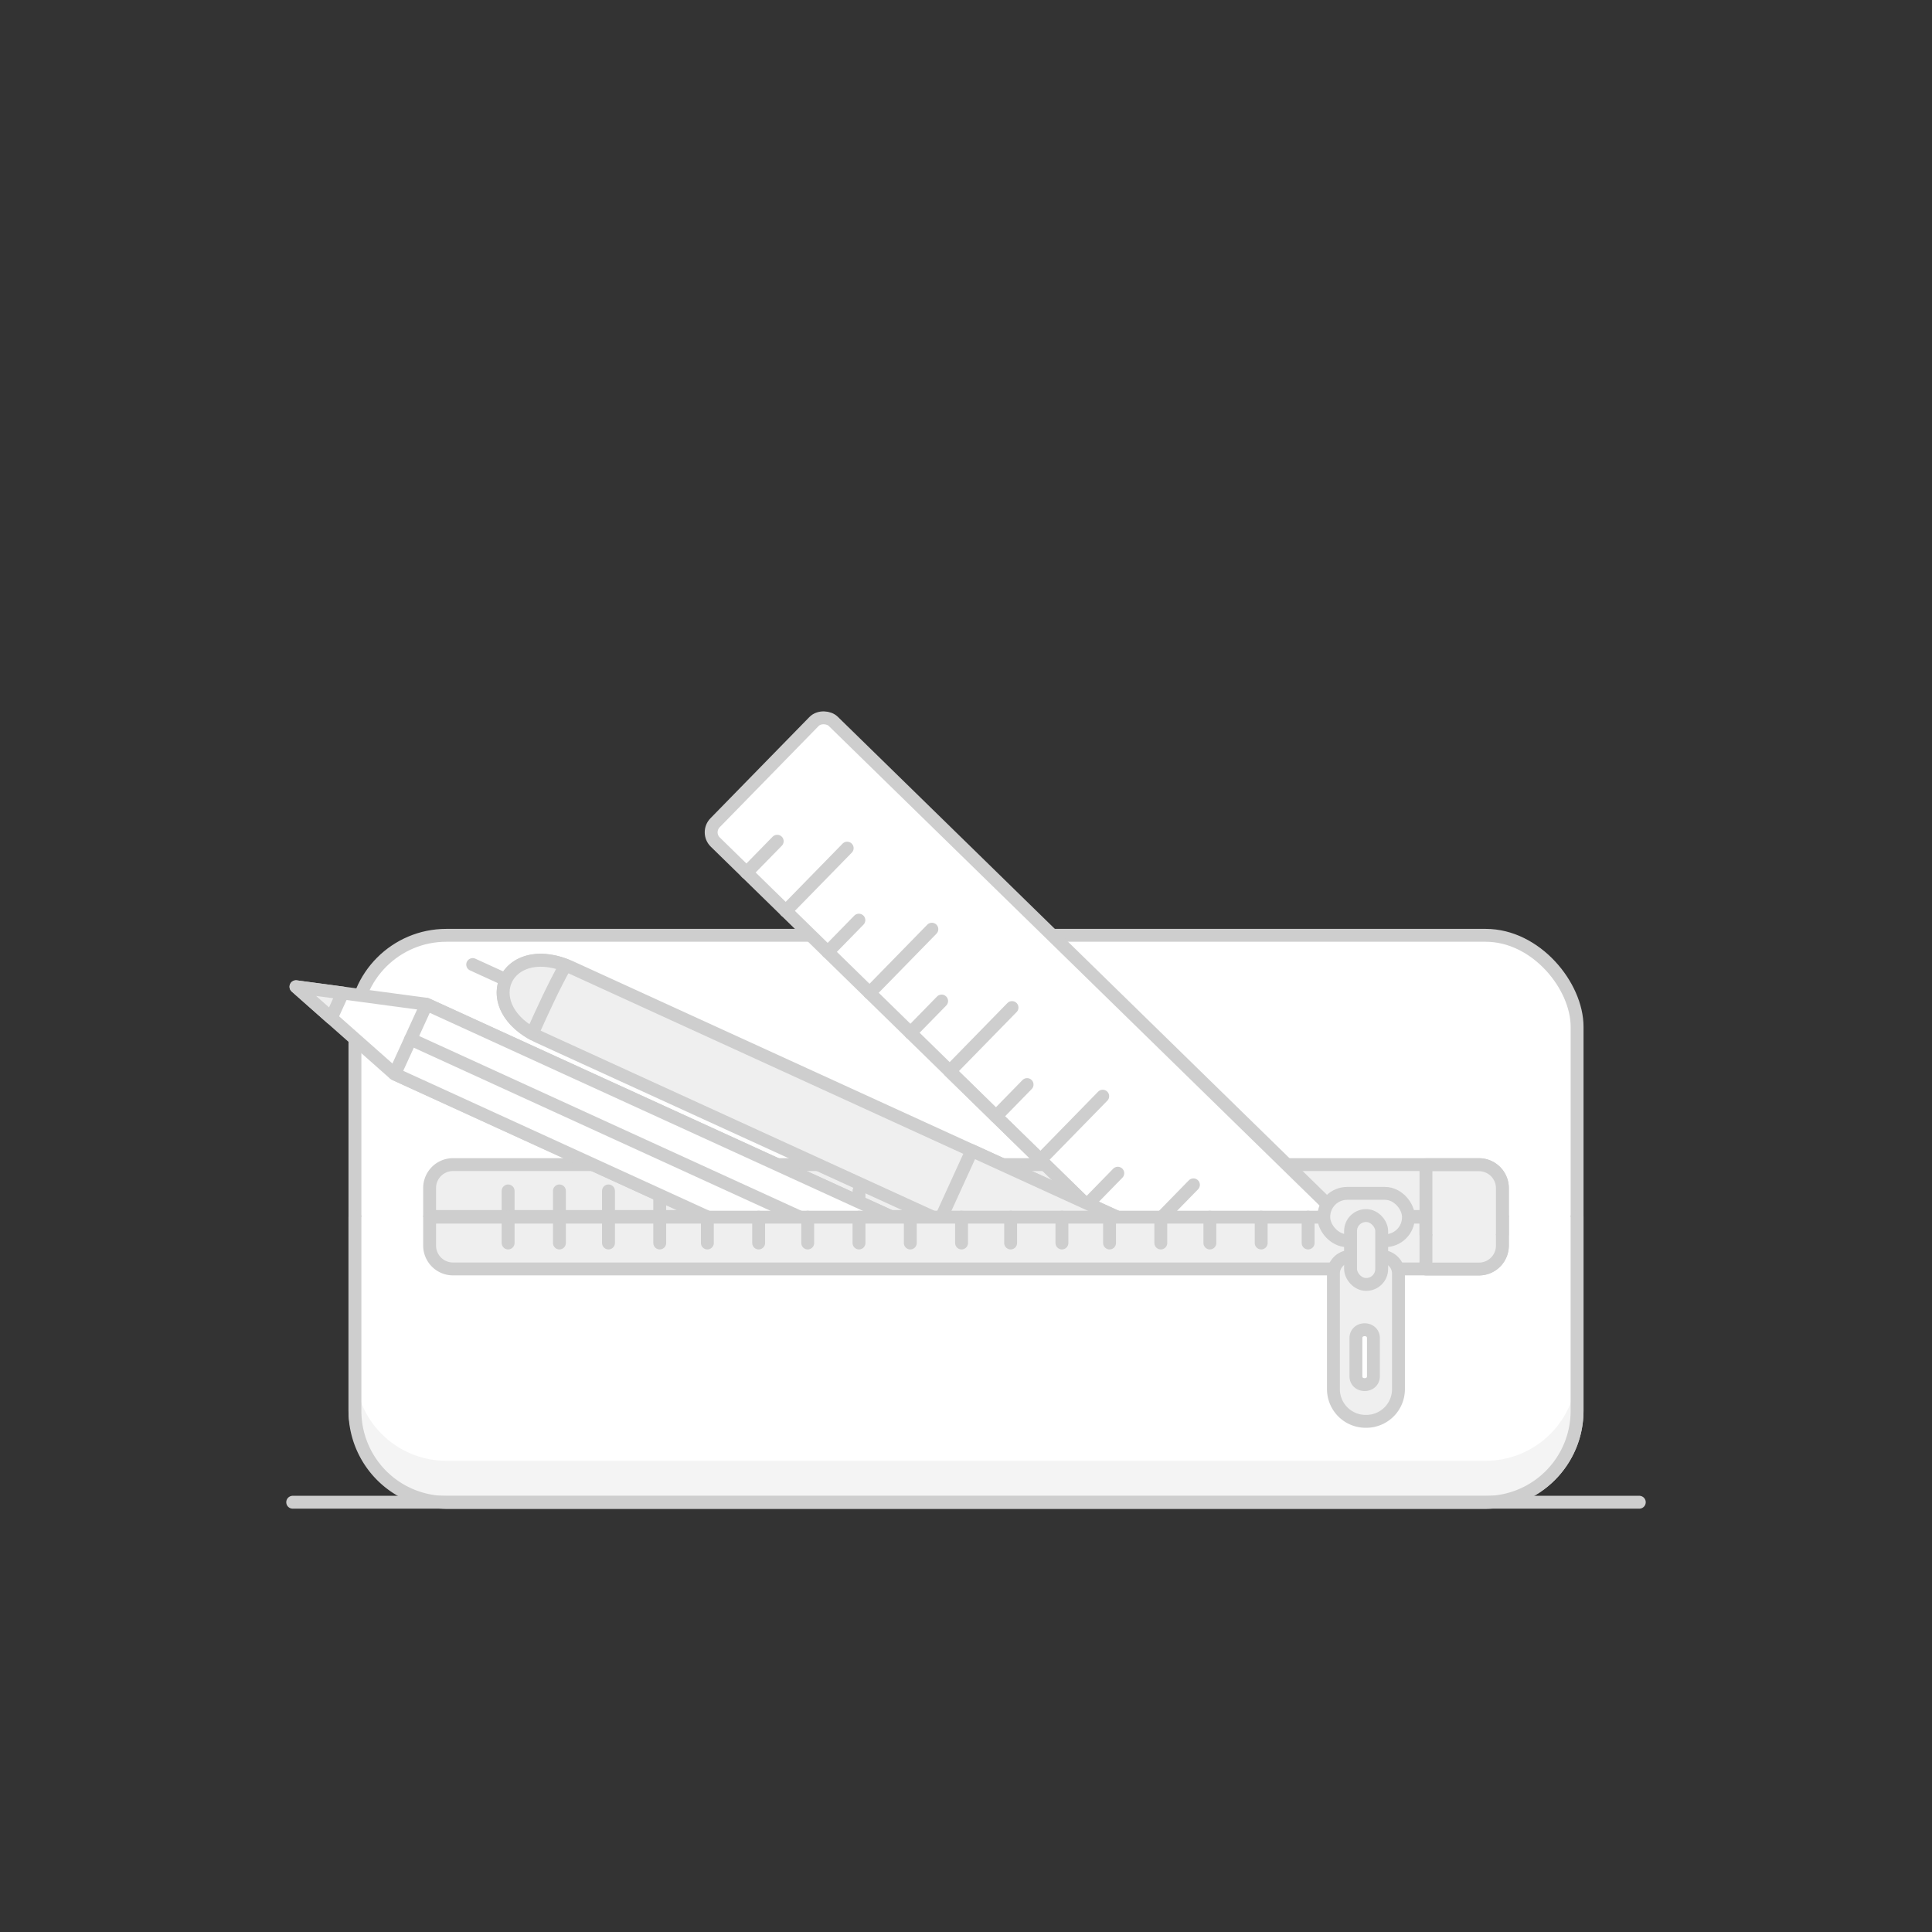 <svg xmlns="http://www.w3.org/2000/svg" viewBox="0 0 600 600"><rect x="0" y="0" width="600" height="600" fill="#333333" stroke="none"/><defs><style>.cls-1,.cls-5{fill:#fff;}.cls-1,.cls-2,.cls-3,.cls-4{stroke:#cecece;stroke-linecap:round;stroke-width:4px;}.cls-1,.cls-2,.cls-4{stroke-linejoin:round;}.cls-2{fill:#efefef;}.cls-3,.cls-4{fill:none;}.cls-3{stroke-linejoin:bevel;}.cls-6{fill:#f4f4f4;}</style></defs><title>Images</title><g id="Monochrome_Images" data-name="Monochrome Images"><g id="Pencil_Case" data-name="Pencil Case"><rect class="cls-1" x="110.23" y="290.47" width="379.55" height="176.06" rx="28.4" ry="28.4"/><path class="cls-2" d="M459.31,361.68H140.69a7.27,7.27,0,0,0-7.27,7.27v8.84H466.58V369A7.27,7.27,0,0,0,459.31,361.68Z"/><line class="cls-3" x1="157.8" y1="369.85" x2="157.8" y2="377.86"/><line class="cls-3" x1="188.97" y1="369.85" x2="188.97" y2="377.86"/><line class="cls-3" x1="219.68" y1="369.85" x2="219.68" y2="377.86"/><line class="cls-3" x1="250.85" y1="369.85" x2="250.85" y2="377.86"/><line class="cls-3" x1="282.7" y1="369.85" x2="282.7" y2="377.86"/><line class="cls-3" x1="313.86" y1="369.85" x2="313.86" y2="377.86"/><line class="cls-3" x1="344.58" y1="369.85" x2="344.58" y2="377.86"/><line class="cls-3" x1="375.74" y1="369.85" x2="375.74" y2="377.86"/><line class="cls-3" x1="173.73" y1="369.85" x2="173.73" y2="377.86"/><line class="cls-3" x1="204.89" y1="369.85" x2="204.89" y2="377.86"/><line class="cls-3" x1="235.61" y1="369.85" x2="235.61" y2="377.86"/><line class="cls-3" x1="266.77" y1="369.85" x2="266.77" y2="377.86"/><line class="cls-3" x1="298.62" y1="369.85" x2="298.62" y2="377.86"/><line class="cls-3" x1="329.79" y1="369.85" x2="329.79" y2="377.86"/><line class="cls-3" x1="360.5" y1="369.85" x2="360.5" y2="377.86"/><line class="cls-3" x1="391.67" y1="369.85" x2="391.67" y2="377.86"/><line class="cls-3" x1="406.25" y1="369.85" x2="406.25" y2="377.86"/><rect class="cls-1" x="315.23" y="196.04" width="52.42" height="290.87" rx="4.23" ry="4.23" transform="translate(-141.42 346.99) rotate(-45.66)"/><line class="cls-4" x1="270.06" y1="308.36" x2="289.4" y2="288.57"/><line class="cls-4" x1="395.51" y1="392.28" x2="376.18" y2="412.07"/><polyline class="cls-4" points="370.63 367.96 351.29 387.75 294.95 332.69 314.29 312.9"/><line class="cls-4" x1="244.02" y1="282.92" x2="263.1" y2="263.4"/><line class="cls-4" x1="421.28" y1="418" x2="402.21" y2="437.51"/><line class="cls-4" x1="323.12" y1="360.22" x2="342.46" y2="340.43"/><line class="cls-4" x1="257.06" y1="295.66" x2="266.73" y2="285.76"/><line class="cls-4" x1="373.66" y1="390.26" x2="363.99" y2="400.16"/><line class="cls-4" x1="282.76" y1="320.77" x2="292.43" y2="310.88"/><line class="cls-4" x1="347.14" y1="364.35" x2="337.47" y2="374.25"/><line class="cls-4" x1="231.83" y1="271.01" x2="241.37" y2="261.25"/><line class="cls-4" x1="399.56" y1="415.84" x2="390.02" y2="425.6"/><line class="cls-4" x1="309.3" y1="346.72" x2="318.97" y2="336.82"/><line class="cls-4" x1="414.13" y1="449.16" x2="423.67" y2="439.4"/><polygon class="cls-1" points="347.07 436.2 356.97 414.55 132.4 311.87 91.92 306.44 122.5 333.51 347.07 436.2"/><polygon class="cls-2" points="102.88 316.14 91.92 306.44 106.42 308.39 102.88 316.14"/><rect class="cls-1" x="227.88" y="250.63" width="23.8" height="246.84" transform="translate(-200.11 436.57) rotate(-65.43)"/><line class="cls-4" x1="127.53" y1="322.73" x2="352.02" y2="425.37"/><path class="cls-2" d="M408.21,419l0-.09a4.65,4.65,0,0,0-2.3-6.17l-18-8.24L384,413.05l18,8.24A4.65,4.65,0,0,0,408.21,419Z"/><line class="cls-4" x1="146.8" y1="299.55" x2="187.2" y2="318.02"/><path class="cls-2" d="M177.51,300.51l213.77,97.75a11.78,11.78,0,0,1,5.82,15.61l-.1.22a11.78,11.78,0,0,1-15.61,5.82L167.62,322.15C147,312.73,156.9,291.08,177.51,300.51Z"/><path class="cls-2" d="M165.3,321c-16.9-9.6-8.19-28.23,10.31-21.24C171.81,306.6,168.55,313.77,165.3,321Z"/><path class="cls-2" d="M301.81,357.34l89.47,40.91a11.78,11.78,0,0,1,5.82,15.61l-.1.22a11.78,11.78,0,0,1-15.61,5.82L291.92,379Z"/><path class="cls-5" d="M110.23,378v60.17a28.4,28.4,0,0,0,28.4,28.4H461.37a28.4,28.4,0,0,0,28.4-28.4V378"/><path class="cls-6" d="M461.37,453.66H138.63a28.4,28.4,0,0,1-28.4-28.4v12.87a28.4,28.4,0,0,0,28.4,28.4H461.37a28.4,28.4,0,0,0,28.4-28.4V425.26A28.4,28.4,0,0,1,461.37,453.66Z"/><path class="cls-4" d="M110.23,378v60.17a28.4,28.4,0,0,0,28.4,28.4H461.37a28.4,28.4,0,0,0,28.4-28.4V378"/><path class="cls-2" d="M459.31,394.08H140.69a7.27,7.27,0,0,1-7.27-7.27V378H466.58v8.84A7.27,7.27,0,0,1,459.31,394.08Z"/><path class="cls-2" d="M442.84,378v16.11h16.47a7.27,7.27,0,0,0,7.27-7.27V378Z"/><path class="cls-2" d="M429.05,390.18h-9.58a5.36,5.36,0,0,0-5.36,5.36v35.87a10,10,0,0,0,10,10h.2a10,10,0,0,0,10-10V395.54A5.36,5.36,0,0,0,429.05,390.18Zm-2.52,37.19c0,3.51-5.44,3.51-5.44,0V415.59c0-3.51,5.44-3.51,5.44,0Z"/><rect class="cls-2" x="411.11" y="370.61" width="26.3" height="14.7" rx="7.28" ry="7.28"/><rect class="cls-2" x="419.43" y="377.51" width="9.67" height="21.38" rx="4.79" ry="4.79"/><path class="cls-2" d="M466.58,383.24V369a7.27,7.27,0,0,0-7.27-7.27H442.84v21.55"/><line class="cls-3" x1="157.8" y1="378.01" x2="157.8" y2="386.02"/><line class="cls-3" x1="188.97" y1="378.01" x2="188.97" y2="386.02"/><line class="cls-3" x1="219.68" y1="378.01" x2="219.68" y2="386.02"/><line class="cls-3" x1="250.85" y1="378.01" x2="250.85" y2="386.02"/><line class="cls-3" x1="282.7" y1="378.01" x2="282.7" y2="386.02"/><line class="cls-3" x1="313.86" y1="378.01" x2="313.86" y2="386.02"/><line class="cls-3" x1="344.58" y1="378.01" x2="344.58" y2="386.02"/><line class="cls-3" x1="375.74" y1="378.01" x2="375.74" y2="386.02"/><line class="cls-3" x1="173.73" y1="378.01" x2="173.73" y2="386.02"/><line class="cls-3" x1="204.89" y1="378.01" x2="204.89" y2="386.02"/><line class="cls-3" x1="235.61" y1="378.01" x2="235.61" y2="386.02"/><line class="cls-3" x1="266.77" y1="378.01" x2="266.77" y2="386.02"/><line class="cls-3" x1="298.62" y1="378.01" x2="298.62" y2="386.02"/><line class="cls-3" x1="329.79" y1="378.01" x2="329.79" y2="386.02"/><line class="cls-3" x1="360.5" y1="378.01" x2="360.5" y2="386.02"/><line class="cls-3" x1="391.67" y1="378.01" x2="391.67" y2="386.02"/><line class="cls-3" x1="406.25" y1="378.01" x2="406.25" y2="386.02"/><line class="cls-4" x1="90.9" y1="466.53" x2="509.1" y2="466.53"/></g></g></svg>